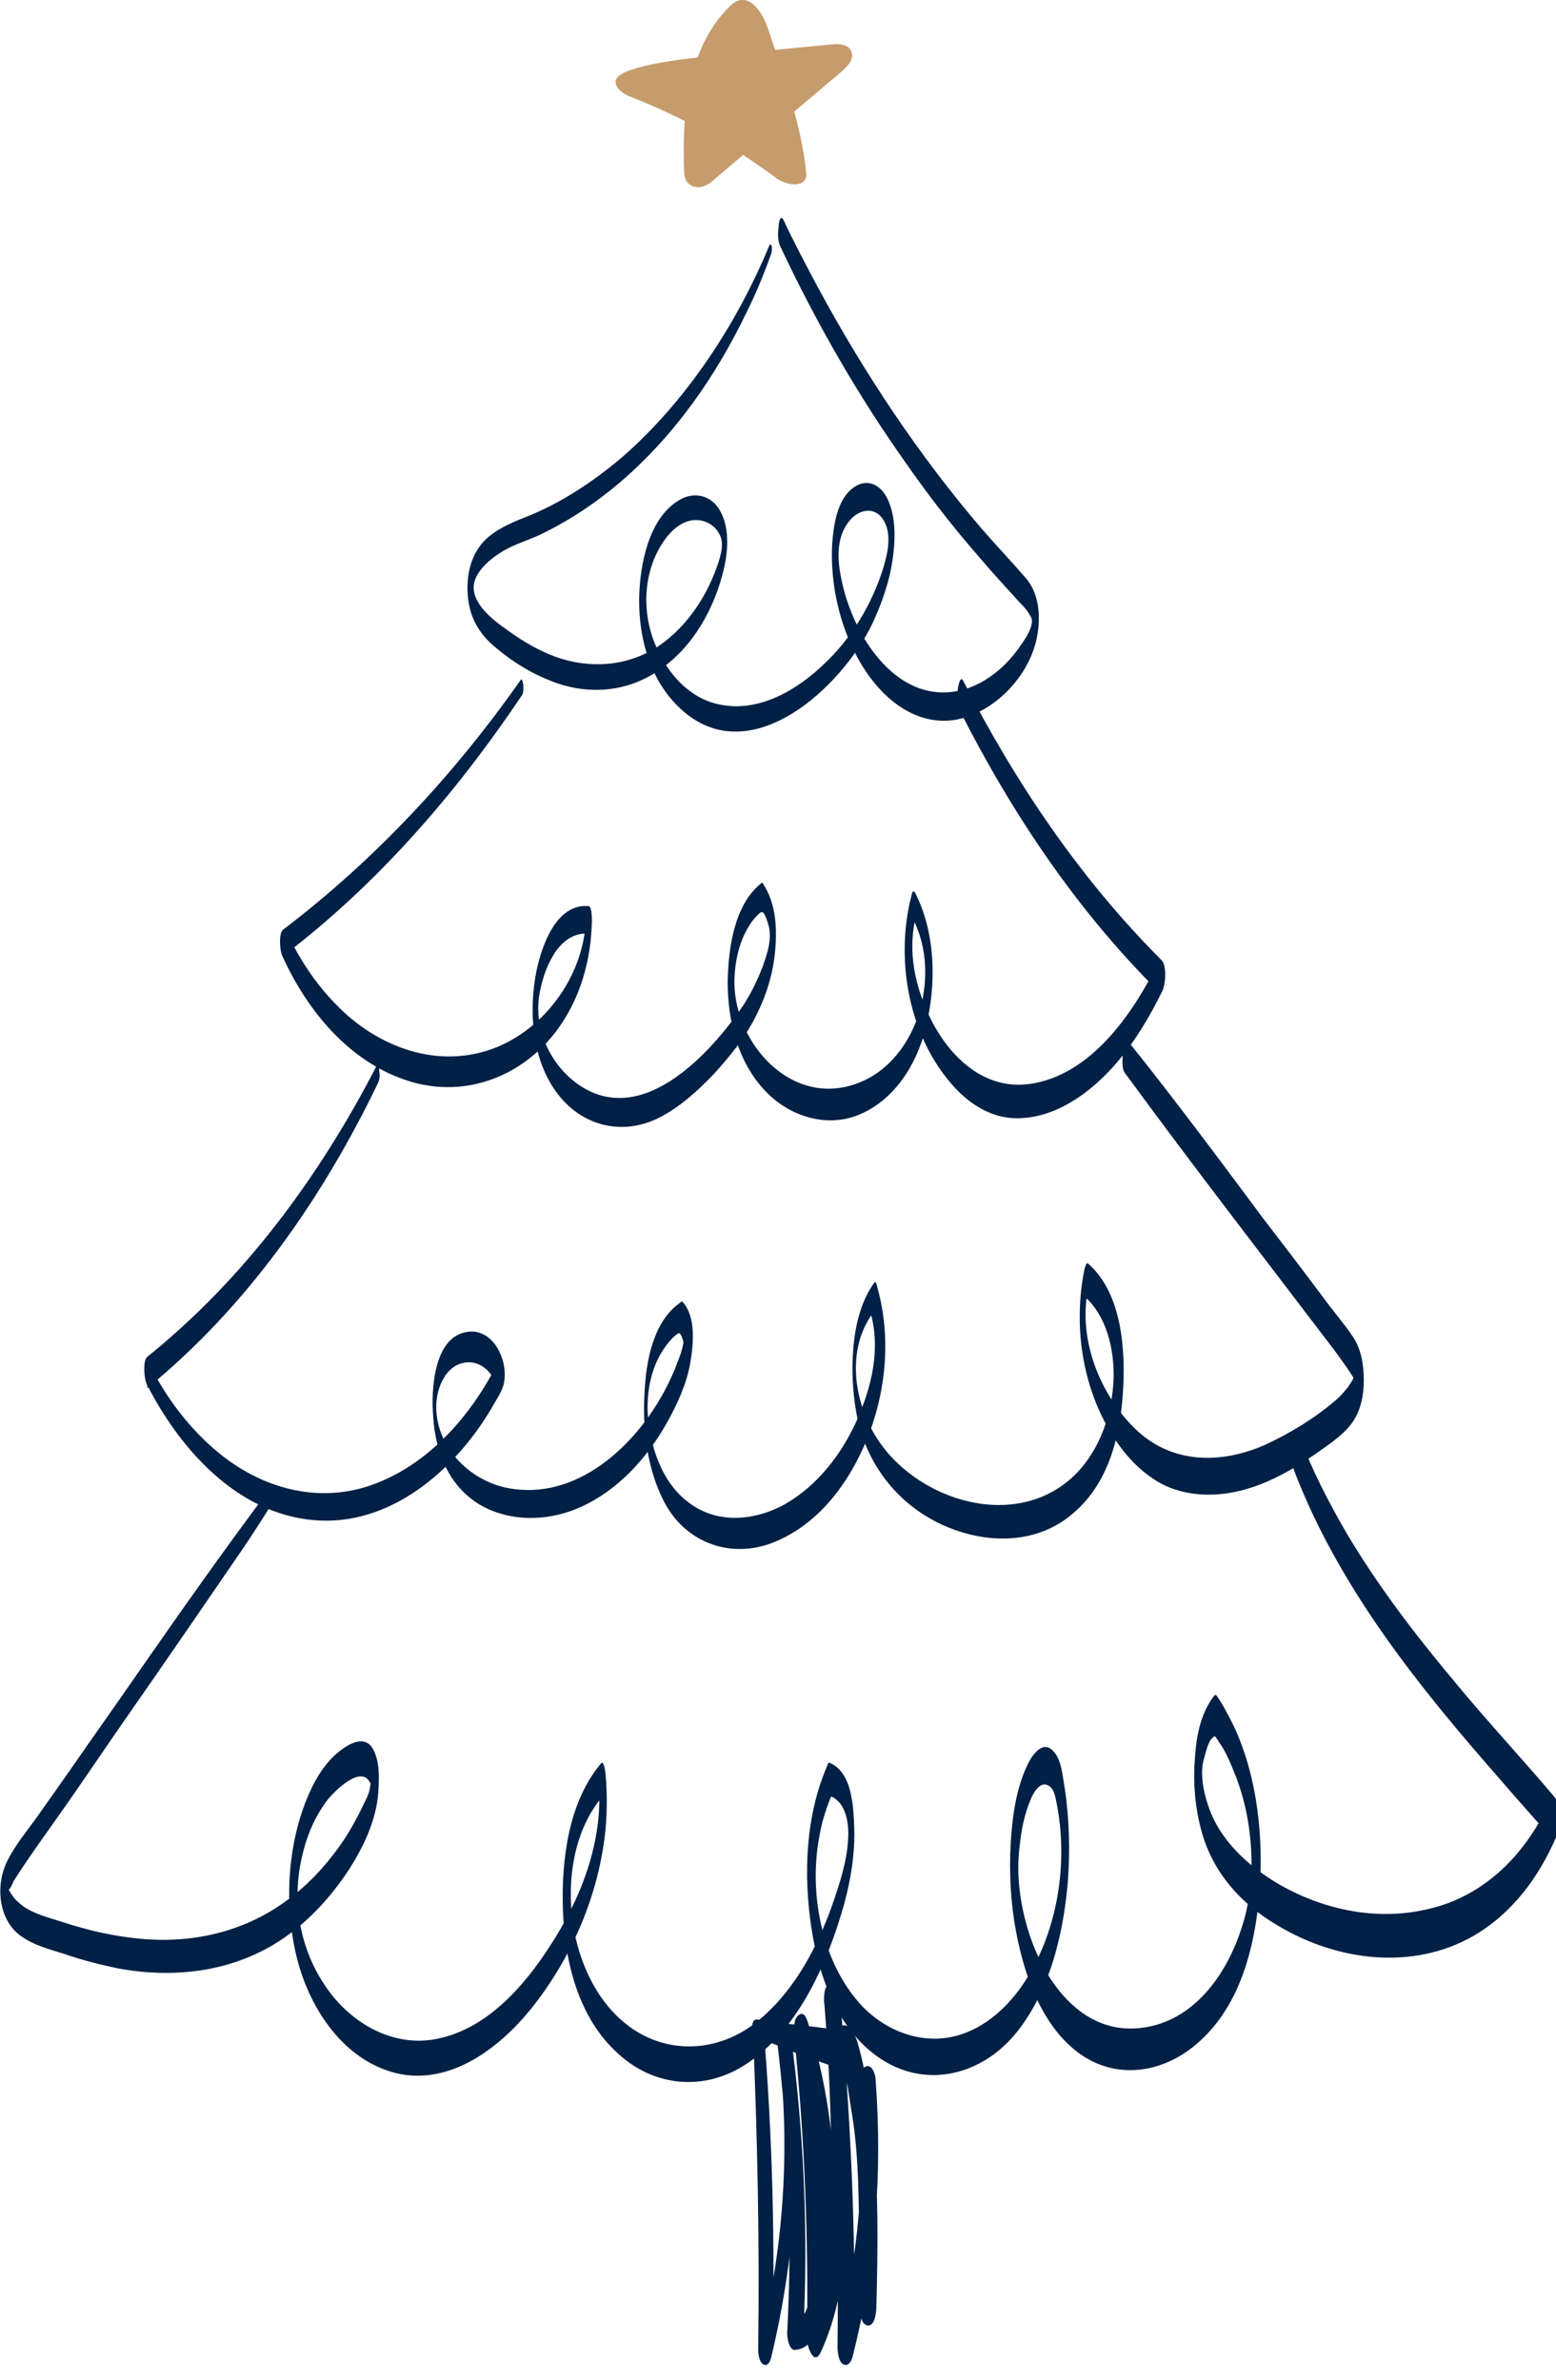 <svg width="204" height="312" viewBox="0 0 204 312" fill="none" xmlns="http://www.w3.org/2000/svg">
<g clip-path="url(#clip0_265_2)">
<path d="M100.9 32.1C96.6 42.5 90 52.6 81.5 60C77.7 63.2 73.5 66 68.9 67.8C66.9 68.6 65 69.4 63.5 70.9C61.8 72.7 61.2 75.1 61.3 77.6C61.4 80.3 62.4 82.5 64.3 84.3C66.5 86.3 69.1 88 71.8 89.1C76.7 91.2 82.1 90.9 86.5 87.8C90.9 84.8 93.7 79.7 94.9 74.6C95.5 72.1 95.7 68.7 94.1 66.5C92.9 64.8 90.7 64.5 89 65.6C85 68 83.9 74.1 83.8 78.3C83.7 83.6 85.2 89.2 89.2 92.9C98.3 101.4 110.4 90.1 114.4 81.7C115.6 79.1 116.6 76.3 117 73.5C117.4 70.9 117.5 67.9 116.4 65.5C115.5 63.5 113.6 62.6 111.8 64C109.7 65.6 109.3 68.9 109.1 71.3C108.8 77 110.3 83.2 113.5 88C116.1 91.9 120.2 95.1 125.1 94.4C130.1 93.6 134.6 89 135.8 84.2C136.5 81.4 136.4 78 134.5 75.8C132.6 73.6 130.5 71.4 128.6 69.2C120.4 59.6 113.3 48.9 107.3 37.8C105.7 34.8 104.1 31.8 102.7 28.8C102.3 28.1 102.1 29.2 102.1 29.5C102 30.3 101.9 31.5 102.3 32.3C107 42.3 112.5 51.9 118.9 60.9C121.9 65.2 125.1 69.3 128.6 73.3C130.2 75.2 131.9 77 133.6 78.9C134 79.3 134.5 79.8 134.8 80.3C135.1 80.8 135.3 81 135.3 81.5C135.2 82.8 134.1 84.2 133.4 85.2C130.9 88.6 126.9 91.3 122.4 90.7C118.1 90.1 114.9 86.6 112.9 83C111.7 80.8 110.8 78.4 110.3 75.9C109.8 73.5 109.6 70.6 111.2 68.5C112.4 66.8 114.7 66.2 115.9 68.3C117 70.3 116.3 72.8 115.7 74.8C114.2 79.4 111.6 83.7 108.1 87C104.6 90.4 99.6 93.4 94.5 92.4C90.1 91.6 87 87.7 85.6 83.7C84.1 79.5 84.5 74.4 87.2 70.7C88.2 69.3 89.8 68 91.6 68.2C92.5 68.3 93.3 68.7 93.9 69.4C95 70.7 94.7 72.1 94.2 73.7C92.8 78 90.2 82 86.5 84.6C82.7 87.2 78.1 87.7 73.7 86.4C71.1 85.6 68.7 84.2 66.5 82.6C64.8 81.4 62.1 79.4 62.1 77C62.1 75.2 64 73.5 65.4 72.6C67 71.5 68.8 71 70.6 70.2C74.4 68.4 77.9 66.1 81.1 63.4C88.4 57.2 93.9 49.3 98 40.7C99.2 38.3 100.2 35.8 101.1 33.3C101.2 33 101.2 32.6 101.2 32.3C101.1 32.3 101 31.8 100.9 32.1Z" fill="#002045"/>
<path d="M68.3 89.1C59.6 101.5 49.2 112.7 37.1 121.9C36.5 122.4 36.7 124.7 37 125.3C40.3 132.6 45.9 139.4 53.8 141.8C61.1 144 68.5 141.1 73 135.1C76.1 130.9 77.5 125.9 77.6 120.7C77.6 120.4 77.6 118.9 77.2 118.8C72.7 118.4 70.8 124.6 70.2 128C69.3 133.4 69.9 139.6 73.5 143.9C76.8 147.8 81.8 148.8 86.3 146.6C89.1 145.2 91.5 143 93.6 140.8C95.6 138.6 97.4 136.4 98.8 133.8C100.3 131 101.3 128 101.6 124.9C101.9 121.9 101.8 118.5 100 115.8C99.9 115.7 99.9 115.7 99.8 115.8C96.2 118.7 95.5 124.4 95.4 128.7C95.4 133.8 96.7 139.2 100.3 143C103.4 146.3 108.2 147.9 112.5 146.2C117.2 144.3 120.1 139.7 121.3 135C122.8 129.3 122.7 122.4 120 117.1C119.7 116.6 119.6 117 119.5 117.4C117.4 125.5 119 135.2 124.4 141.7C126.5 144.3 129.4 146.4 132.8 146.6C136.6 146.8 140.2 145 143.1 142.6C147.2 139.2 150.1 134.6 152.4 129.9C152.8 129.1 153 126.6 152.3 125.9C141.6 115.2 133.2 102.7 126.3 89.3C125.9 88.5 125.7 89.8 125.6 90.1C125.5 90.9 125.4 92.3 125.8 93.1C132.7 106.7 141.2 119.4 152 130.1C152 128.8 151.9 127.5 151.9 126.1C148.7 132.6 143.4 140.5 135.7 142C128.8 143.4 123.7 137.9 121.3 132C119.7 128.1 119.1 124.1 120.1 120C120 120.2 119.8 120.3 119.7 120.5C123.6 128 120.2 139.8 111.6 142.3C103.1 144.8 95.9 136.1 96.3 128.1C96.4 126.1 96.8 124.1 97.7 122.3C98.1 121.5 98.6 120.7 99.2 120.1C99.4 119.9 99.7 119.5 100 119.6C100.3 119.8 100.6 120.8 100.7 121.1C101.3 123 100.6 125 100 126.7C99.2 128.8 98.2 130.8 96.9 132.6C92.5 138.8 83.8 147.9 75.7 142.1C72.1 139.5 70 134.9 70.7 130.5C71.2 127.3 73.1 122.1 77.2 122.4C77.1 121.8 76.9 121.1 76.8 120.5C76.6 128.1 71 135.6 63.7 137.8C57.1 139.8 50.3 137.4 45.3 132.9C41.9 129.8 39.3 126 37.4 121.8C37.4 122.9 37.3 124.1 37.3 125.2C49.6 115.8 59.8 104 68.4 91.2C68.7 90.8 68.6 90.1 68.6 89.7C68.6 89.9 68.5 88.9 68.3 89.1Z" fill="#002045"/>
<path d="M49.5 139.5C42 154.1 32.1 167.6 19.3 177.9C18.7 178.4 18.9 180.7 19.2 181.4C23.5 189.9 31 198.4 41.1 199.3C51.1 200.2 59.6 192.8 64.4 184.7C65 183.6 65.9 182.4 66.1 181.2C66.3 179.9 66.1 178.5 65.5 177.3C64.8 175.7 63.3 174.4 61.5 174.6C56.8 175 56.5 182.4 56.8 185.8C57.1 190.8 59.2 195.6 63.9 197.8C67.8 199.6 72.3 199.3 76.1 197.6C81 195.4 84.8 191.2 87.4 186.6C88.8 184.1 90 181.5 90.5 178.7C90.9 176.3 91.3 172.7 89.5 170.7C89.4 170.6 89.3 170.6 89.3 170.7C85.6 173.2 84.7 178.5 84.5 182.6C84.2 187.6 84.9 193.1 87.4 197.5C90.3 202.4 95.9 204.3 101.2 202.3C106.7 200.2 110.6 195.4 113 190.2C116.1 183.6 117 175.7 115 168.7C115 168.6 114.8 167.8 114.6 168.2C112.9 170.6 112.2 173.5 111.9 176.4C111.6 179.9 111.8 183.4 112.6 186.8C114.2 192.9 118.4 197.8 124.2 200.2C129.7 202.5 136.1 202.4 140.7 198.4C145.2 194.6 146.8 188.6 147.2 182.9C147.6 177.3 147.2 169.7 142.7 165.7C142.4 165.4 142.3 166.1 142.2 166.3C140.7 173.6 141.8 181.7 145.8 188.1C147.4 190.7 149.5 193 152.2 194.5C155.4 196.2 159.3 196.3 162.8 195.4C166.7 194.4 170.3 192.2 173.5 189.9C174.9 188.9 176.3 187.9 177.3 186.5C178.4 184.9 178.8 183 178.8 181C178.8 179 178.5 177 177.4 175.3C176.2 173.5 174.7 171.8 173.4 170C170.8 166.5 168.1 163 165.5 159.6C159.7 151.8 153.9 144 147.8 136.4C147.4 135.9 147.2 137.8 147.2 138C147.2 138.8 147 140.1 147.5 140.7C156.5 153 165.8 165 175 177.1C175.2 177.4 177.9 181 177.6 181.1C177.6 180.8 177.6 180.6 177.6 180.3C177.5 180.5 177.4 180.7 177.3 181C177.1 181.3 176.9 181.6 176.7 181.9C176.2 182.5 175.7 183.1 175.1 183.6C172.3 186 169 188 165.7 189.5C159.9 192 153.5 191.9 148.8 187.3C144.2 182.8 141.4 175.7 142.6 169.3C142.4 169.5 142.3 169.7 142.1 169.9C145.1 172.5 146.1 176.9 146 180.8C145.8 185.3 144.3 189.9 141.1 193.2C133.4 201 120 196.8 114.8 188.3C111.9 183.6 111 176.9 114.4 172.2C114.3 172.1 114.2 172.1 114.1 172C115.5 176.8 114.3 181.8 112.3 186.3C110.3 190.7 107.2 194.7 103.1 197.1C99.1 199.4 94.1 199.9 90.3 197C87.2 194.7 85.7 190.9 85.1 187.1C84.6 183.8 85 180.1 86.8 177.2C87.2 176.6 87.6 176 88.1 175.5C88.2 175.4 88.8 174.8 89 174.8C89.3 174.8 89.5 175.6 89.6 175.9C89.5 175.4 89.6 176 89.6 176.1C89.5 176.4 89.5 176.7 89.4 176.9C89.3 177.4 89.1 177.9 88.9 178.4C88.4 179.8 87.8 181.1 87.1 182.4C83.2 189.7 75.5 196.8 66.6 195.1C61.4 194.1 57 189.5 57.2 184.1C57.3 181.9 58.4 179.2 60.7 178.7C62.8 178.2 64.6 179.8 65.1 181.8C65.1 180.8 65.2 179.8 65.2 178.8C61.6 185.9 55.7 192.6 47.8 195C40.7 197.1 33.5 194.7 28.1 190C24.4 186.8 21.5 182.8 19.4 178.5C19.4 179.7 19.3 180.8 19.3 182C32.4 171.3 42.3 157.1 49.6 141.9C49.8 141.5 49.8 140.8 49.7 140.3C49.8 139.7 49.7 139.1 49.5 139.5Z" fill="#002045"/>
<path d="M35.3 195.3C29.3 203.3 23.6 211.4 17.9 219.6C15 223.8 12 228 9.1 232.2C7.7 234.2 6.2 236.3 4.8 238.3C3.5 240.1 2 241.9 1 243.9C-0.7 247.2 -0.2 252 3 254C4.6 255.1 6.6 255.6 8.5 256.2C10.8 257 13.2 257.6 15.6 258.1C23.4 259.5 31.4 258.4 37.9 253.6C40.9 251.4 43.4 248.6 45.5 245.5C47.6 242.3 49.3 238.8 49.6 235C49.7 233.2 49.8 231.1 49 229.5C48.3 228 47 228.1 45.7 228.8C43.2 230.2 41.6 232.7 40.5 235.2C37.6 241.8 37.2 250.1 39 257C40.7 263.5 45.1 270.1 51.9 271.8C58.9 273.5 65.4 268.6 69.6 263.4C75 256.7 78.6 248.2 79.4 239.7C79.6 237.4 79.6 235 79.4 232.7C79.4 232.6 79.2 230.7 78.8 231.2C74.5 236.3 73.6 243.9 73.8 250.3C74 257.1 75.8 264.6 81.1 269.3C85.9 273.7 92.6 274.2 98 270.5C104.1 266.4 107.7 259 109.9 252.2C111.2 248.2 112.1 244.1 112 239.8C111.9 237.1 111.8 232.3 108.7 231.1C108.6 231.2 108.5 231.2 108.5 231.4C105.6 238 105.3 245.8 106.4 252.9C107.4 259.4 110 266.6 115.9 270.2C121.8 273.8 128.7 271.9 133 266.8C137.6 261.3 139.4 253.7 140 246.7C140.3 242.7 140.2 238.5 139.6 234.5C139.3 232.9 139.2 230.6 138 229.5C136.7 228.2 135.4 230 134.8 231.2C133.2 234.4 132.7 238.3 132.5 241.8C132.3 245.6 132.5 249.5 133.2 253.2C134.3 259.1 136.7 266 141.9 269.5C146.9 272.8 152.9 271.6 157.2 267.7C162.6 262.9 164.5 255.3 165.1 248.4C165.7 241.1 164.9 233.1 161.8 226.4C161.1 225 160.4 223.6 159.5 222.3C159.4 222.2 159.3 222.2 159.2 222.3C157.5 224.5 156.9 227.3 156.7 230C156.4 233.2 156.6 236.5 157.4 239.6C158.8 245.3 162.6 249.6 167.6 252.5C175.3 257.1 185.2 258.4 193.2 253.8C198.2 250.9 201.7 246.2 204 240.9C204.4 240.1 204.3 238.9 204.3 238C204.3 237.3 204.3 236.2 203.8 235.6C199.5 230.5 195 225.7 190.8 220.6C185.6 214.4 180.7 208 176.6 201.1C174.2 197 172 192.7 170.3 188.2C169.9 187.1 169.5 188.9 169.5 189.2C169.3 190.3 169.3 191.8 169.7 192.9C175.6 208.2 185.9 221 196.5 233.1C198.8 235.8 201.2 238.4 203.5 241.1C203.4 239.4 203.4 237.6 203.3 235.9C200.3 242.8 194.8 248.6 187.2 250.3C180.5 251.9 173.5 250.4 167.6 247C163.9 244.8 160.5 241.8 158.8 237.8C158.1 236.1 157.6 234.2 157.6 232.4C157.6 231.7 157.7 231 157.9 230.4C158.1 229.7 158.4 228.3 159 227.8C159.4 227.5 159.3 227.7 159.7 228.2C159.9 228.6 160.2 228.9 160.4 229.3C160.9 230.2 161.3 231.1 161.7 232.1C162.5 234 163.1 236 163.5 238.1C164.2 241.9 164.3 245.8 163.6 249.6C162.2 256.8 157.5 265.1 149.4 265.9C141.7 266.7 136.8 259.6 134.8 253.1C133.7 249.5 133.2 245.6 133.7 241.9C133.9 239.9 134.3 237.9 135.1 236C135.4 235.2 136.2 233.7 137.2 234C138.3 234.3 138.4 235.9 138.6 236.8C140.1 244.8 138.5 254.2 133.6 260.9C131.2 264.1 127.9 266.7 123.9 267.2C119.9 267.7 116 266 113.2 263.2C107.8 257.6 106 248.4 107.4 240.9C107.7 239 108.3 237.1 109.1 235.2C109 235.3 108.9 235.4 108.9 235.5C110.9 236.3 111.3 239 111.2 240.9C111.1 243.9 110.1 246.9 109.1 249.8C107 255.7 103.8 261.6 98.8 265.4C94.4 268.7 88.7 269.3 83.9 266.6C78.8 263.7 76 257.9 75.1 252.2C74.3 246.5 75.2 239.9 79.1 235.4C78.9 234.9 78.7 234.4 78.5 233.9C79.1 241.5 76.1 249.1 72 255.3C68.5 260.7 63.5 266.3 56.8 267.4C51.2 268.3 45.9 265.1 42.8 260.6C39.3 255.6 38.2 249.3 39.6 243.4C40.2 240.7 41.3 238.1 43 235.9C44 234.7 47.5 231.2 48.6 233.9C48.7 234.1 48.6 233.7 48.6 233.7C48.6 234 48.5 234.2 48.5 234.4C48.4 235.1 48.1 235.7 47.8 236.3C47 238 46.1 239.7 45.1 241.2C43.3 243.9 41.1 246.4 38.6 248.4C33.3 252.7 26.8 254.6 20 254.3C15.9 254.1 11.8 253.2 7.9 251.9C6.3 251.4 4.4 250.9 3 249.9C2.5 249.5 1.9 249 1.6 248.5C1.4 248.2 1.1 247.8 1.1 247.5C1.1 248.2 1.7 246.9 1.8 246.6C4.1 243 6.7 239.5 9.2 235.9C11.7 232.3 14.2 228.6 16.7 225C21.8 217.7 26.8 210.4 31.8 203.1C33.1 201.2 34.3 199.3 35.5 197.4C35.7 197 35.7 196.4 35.7 196C35.5 196 35.4 195.1 35.3 195.3Z" fill="#002045"/>
<path d="M89.7 22.7C89.4 15.2 90 6.4 95.7 0.8C97.7 -1.2 99.7 0.8 100.7 3.8C102.6 9.4 105.2 16.9 105.7 22.7C105.9 24.6 103.3 24.5 101.7 23.3C95.6 18.8 89.8 15.5 82.7 12.7C81.8 12.4 80.7 11.6 80.7 10.7C80.7 8.7 89.6 7.7 93.6 7.3L109.3 5.8C110.1 5.7 111.3 5.9 111.6 6.7C112.1 7.8 111 8.8 110.2 9.5L93.2 23.9C91.7 25.1 89.8 24.6 89.7 22.7Z" fill="#C69C6D"/>
<path d="M98.7 266C99.3 280 99.6 294 99.4 308C99.4 308.5 99.5 309.7 100.1 310C100.7 310.3 101 309.5 101.1 309.1C104.5 295 105.3 280.3 103.5 265.9C103.4 265.4 103.2 264.2 102.4 264.5C101.7 264.8 101.7 266.4 101.8 266.9C103.4 279.8 103.9 292.9 103.2 305.9C103.2 306.4 103.4 308.1 104.2 308.1C107.5 307.9 107.9 302.6 108.3 300.2C109 296.3 109.3 292.4 109.4 288.5C109.5 280.6 108.3 272.6 105.9 265.1C105.7 264.5 105.4 263.7 104.7 264.2C104 264.7 104.1 266.1 104.1 266.8C105.5 280.1 106 293.4 105.8 306.7C105.8 307.6 106.7 310.3 107.6 308.4C110.8 301.5 111.1 293.7 111.1 286.2C111.1 278 110.8 269.8 110.1 261.6C109.4 262 108.7 262.5 108.1 262.9C109.5 277.8 110 292.7 109.8 307.6C109.8 308.2 109.9 309.7 110.6 310C111.3 310.3 111.7 309.4 111.8 308.9C114.8 297.1 115.7 284.9 114.8 272.7C114.8 272.1 114.4 270.7 113.6 270.9C112.8 271.1 112.7 272.7 112.7 273.3C112.7 283 112.7 292.7 112.7 302.3C112.7 303 112.8 304.8 113.8 304.9C114.8 304.9 114.9 302.9 114.9 302.3C115.1 294.6 115.2 286.8 114.4 279.1C114 275.3 113.5 271.4 112.4 267.7C112.1 266.7 111.1 264.6 109.9 266C109 267 108.6 270.7 110.2 271.2C110.3 269.5 110.4 267.9 110.5 266.2C108.6 266 106.7 265.7 104.8 265.5C103 265.3 100.9 265.2 99.1 264.8C98.5 264.7 98.3 267 99.1 267.2C101 267.7 102.9 268.6 104.7 269.3C106.5 270 108.4 270.6 110.2 271.3C111.9 271.9 112 267.1 110.8 266.4C110.7 266.4 110.7 266.3 110.6 266.3C110.9 266.9 111.1 267.5 111.4 268.1C111.4 268 111.4 268 111.4 267.9C111.3 268.7 111.2 269.6 111.1 270.4C111.1 270.4 111.1 270.4 111.1 270.5C110.9 270.6 110.7 270.7 110.5 270.9C110.4 270.9 110.3 270.1 110.5 270.9C110.6 271.3 110.7 271.7 110.8 272.1C110.9 272.7 111.1 273.3 111.2 274C111.4 275.3 111.6 276.6 111.8 277.8C112.2 280.5 112.4 283.2 112.5 285.9C112.7 291.4 112.6 296.9 112.6 302.4C113.4 302.4 114.1 302.4 114.9 302.4C114.9 292.7 114.8 283 114.8 273.4C114.1 273.6 113.4 273.8 112.7 274.1C113.5 285 112.5 295.9 109.9 306.4C110.6 306.8 111.3 307.2 112 307.7C112.2 292.3 111.5 277 110.1 261.7C110 261.1 109.7 259.6 108.8 260C107.9 260.4 108 262.3 108.1 263C108.7 270.4 109 277.9 109 285.3C109 292 108.9 298.9 106.1 305.2C106.7 305.8 107.3 306.3 107.9 306.9C108.1 293.2 107.4 279.4 106 265.8C105.4 266.4 104.8 267 104.2 267.5C106.2 273.7 107.4 280.2 107.5 286.8C107.5 290 107.4 293.3 106.9 296.5C106.7 298.1 106.4 299.8 106.1 301.4C105.9 302.5 105.6 303.9 104.3 304C104.6 304.7 104.9 305.5 105.3 306.2C106 292.8 105.4 279.4 103.6 266.2C103 266.5 102.5 266.9 101.9 267.2C103.7 280.5 102.9 294.2 99.6 307.3C100.2 307.6 100.7 308 101.3 308.3C101.6 294.2 101.3 280 100.1 265.9C100.1 265.5 99.9 264.7 99.4 264.8C98.8 264.6 98.7 265.6 98.7 266Z" fill="#002045"/>
</g>
<defs>
<clipPath id="clip0_265_2">
<rect width="204" height="312" fill="white"/>
</clipPath>
</defs>
</svg>
